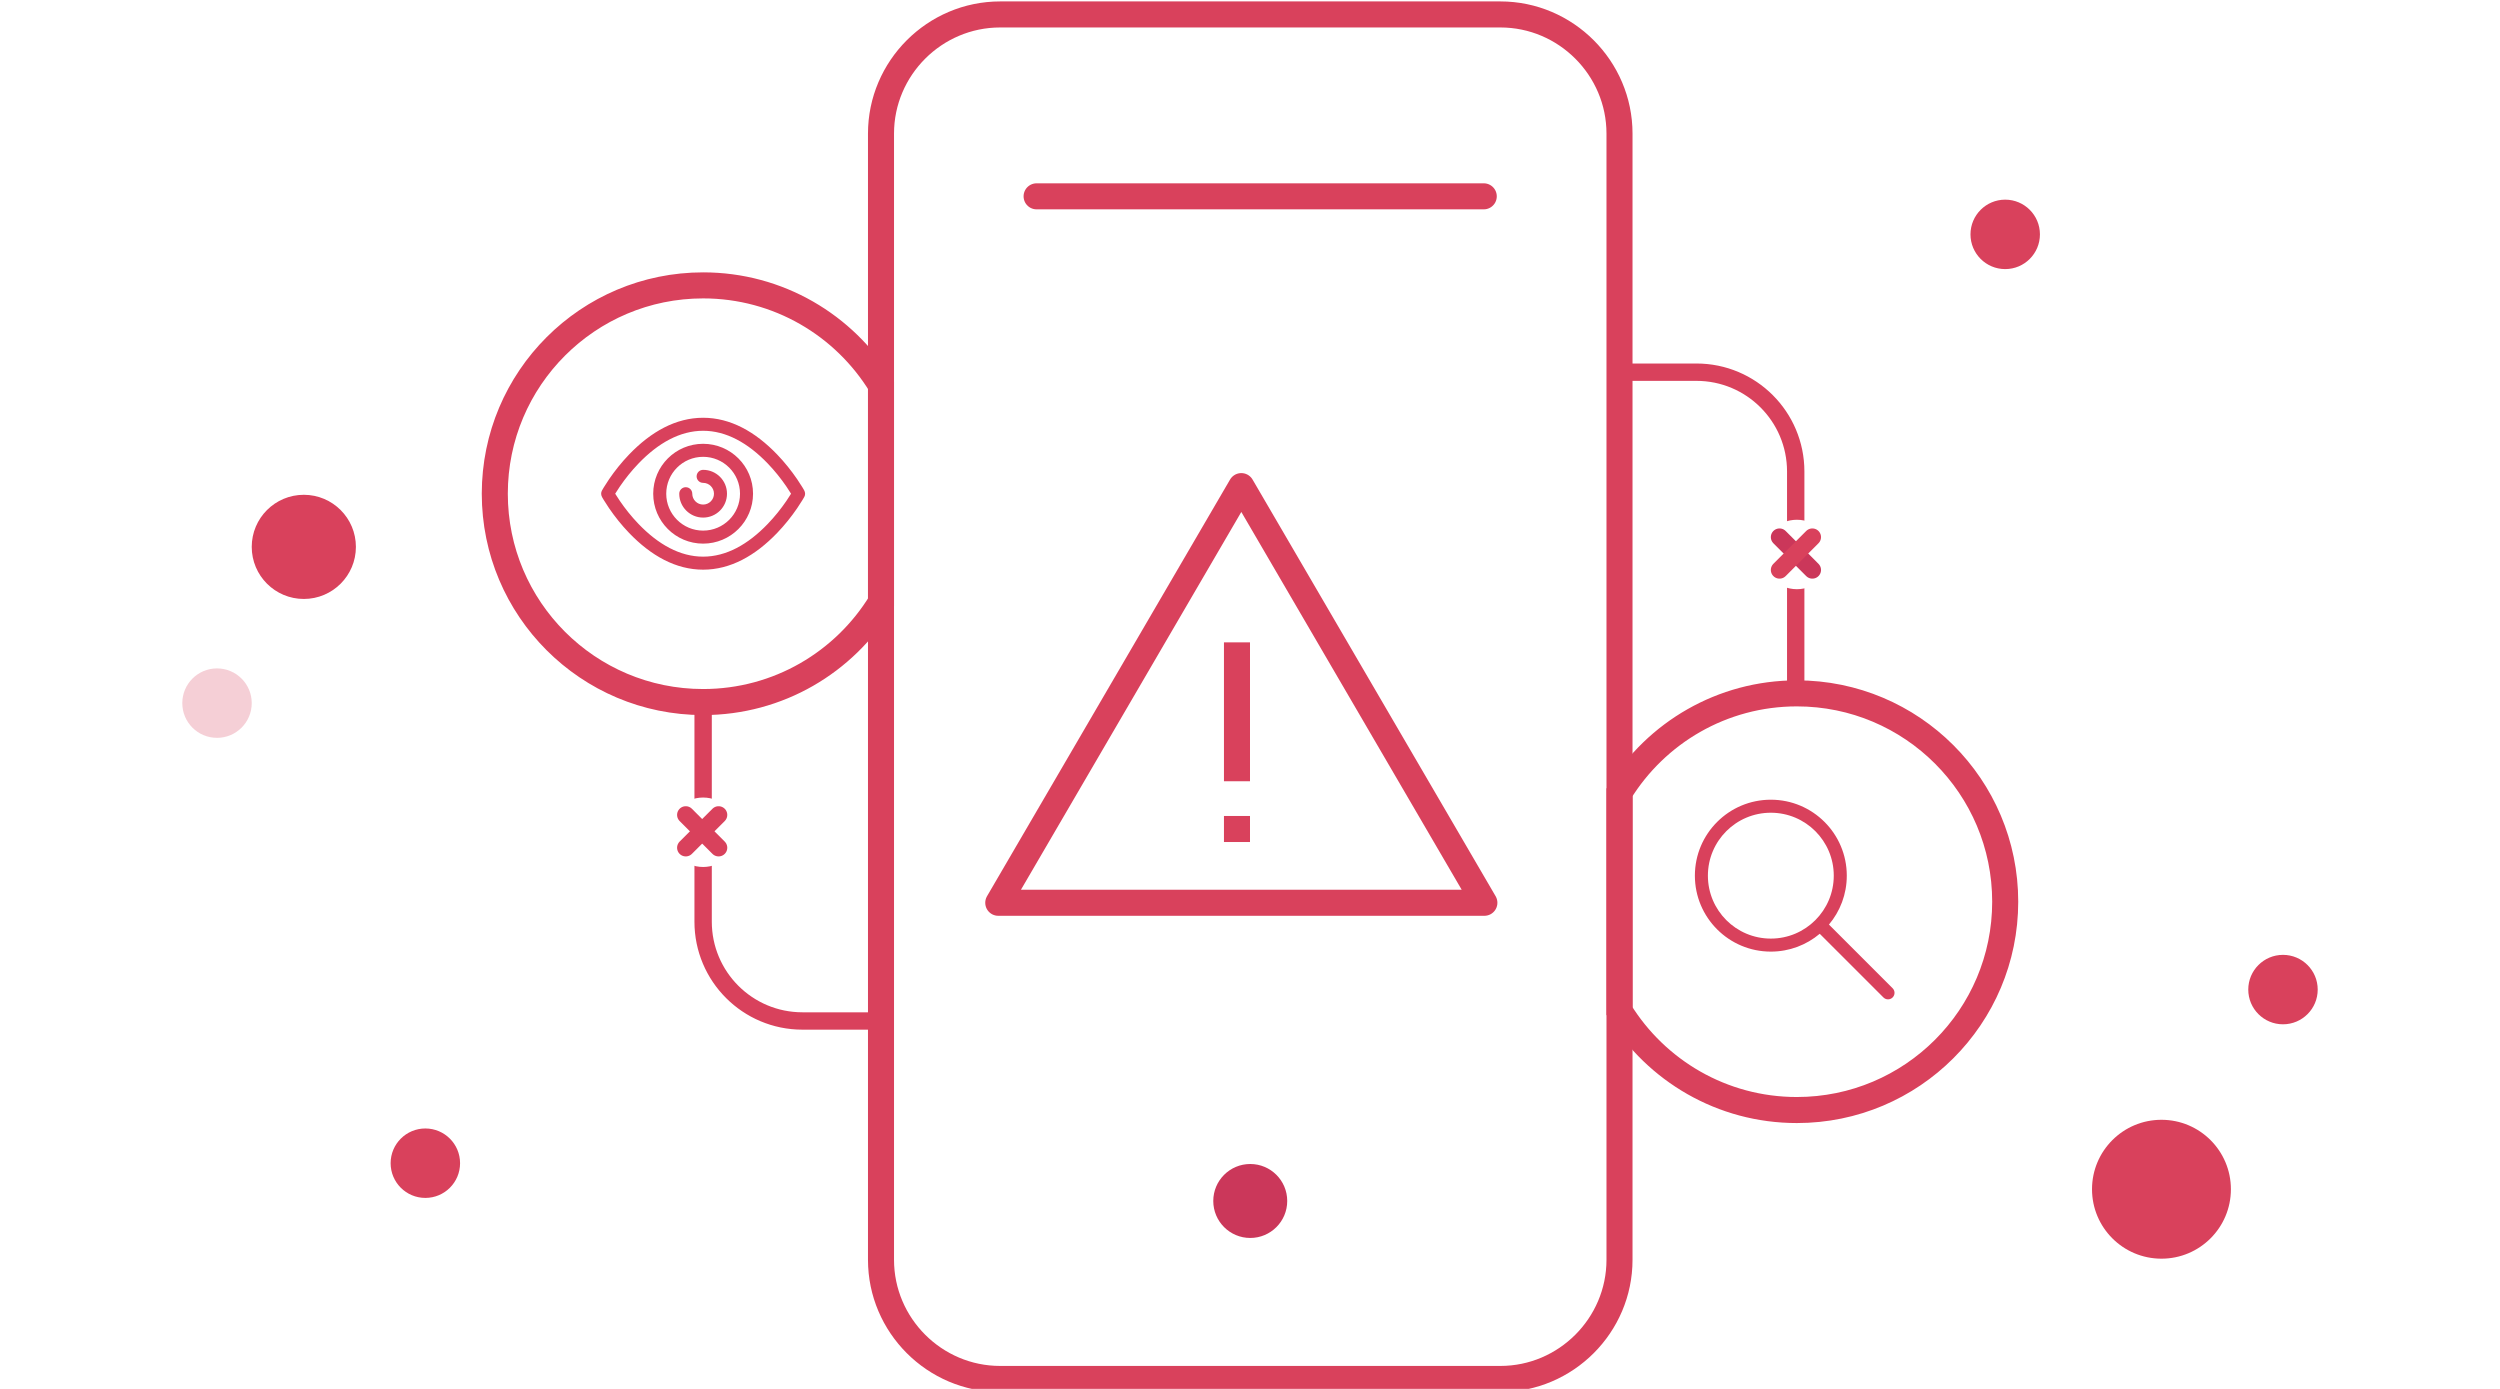 <?xml version="1.0" encoding="UTF-8"?>
<svg width="288px" height="160px" viewBox="0 0 288 160" version="1.1" xmlns="http://www.w3.org/2000/svg" xmlns:xlink="http://www.w3.org/1999/xlink">
    <!-- Generator: Sketch 55.1 (78136) - https://sketchapp.com -->
    <title>Illustrations / M / Small / Error (M) 2</title>
    <desc>Created with Sketch.</desc>
    <defs>
        <path d="M12,20.75 C8.861,20.75 6.004,19.153 3.474,16.52 C2.602,15.613 1.832,14.643 1.168,13.674 C0.935,13.334 0.732,13.017 0.559,12.732 C0.498,12.632 0.445,12.542 0.4,12.463 C0.375,12.419 0.375,12.419 0.358,12.389 C0.219,12.136 0.219,11.864 0.342,11.64 C0.381,11.568 0.454,11.442 0.559,11.268 C0.732,10.983 0.935,10.666 1.168,10.326 C1.832,9.357 2.602,8.387 3.474,7.48 C6.004,4.847 8.861,3.25 12,3.25 C15.139,3.25 17.996,4.847 20.526,7.48 C21.398,8.387 22.168,9.357 22.832,10.326 C23.065,10.666 23.268,10.983 23.441,11.268 C23.502,11.368 23.555,11.458 23.6,11.537 C23.625,11.581 23.625,11.581 23.642,11.611 C23.781,11.864 23.781,12.136 23.658,12.36 C23.619,12.432 23.546,12.558 23.441,12.732 C23.268,13.017 23.065,13.334 22.832,13.674 C22.168,14.643 21.398,15.613 20.526,16.52 C17.996,19.153 15.139,20.75 12,20.75 Z M2.406,12.826 C3.025,13.732 3.746,14.637 4.556,15.48 C6.829,17.847 9.34,19.25 12,19.25 C14.66,19.25 17.171,17.847 19.444,15.48 C20.254,14.637 20.975,13.732 21.594,12.826 C21.799,12.528 21.978,12.25 22.13,12 C21.978,11.75 21.799,11.472 21.594,11.174 C20.975,10.268 20.254,9.363 19.444,8.52 C17.171,6.153 14.66,4.75 12,4.75 C9.34,4.75 6.829,6.153 4.556,8.52 C3.746,9.363 3.025,10.268 2.406,11.174 C2.201,11.472 2.022,11.75 1.87,12 C2.022,12.25 2.201,12.528 2.406,12.826 Z M12,17.75 C8.824,17.75 6.25,15.176 6.25,12 C6.25,8.824 8.824,6.25 12,6.25 C15.176,6.25 17.75,8.824 17.75,12 C17.75,15.176 15.176,17.75 12,17.75 Z M12,16.25 C14.347,16.25 16.25,14.347 16.25,12 C16.25,9.653 14.347,7.75 12,7.75 C9.653,7.75 7.75,9.653 7.75,12 C7.75,14.347 9.653,16.25 12,16.25 Z M9.25,12 C9.25,11.586 9.586,11.25 10,11.25 C10.414,11.25 10.75,11.586 10.75,12 C10.75,12.69 11.31,13.25 12,13.25 C12.69,13.25 13.25,12.69 13.25,12 C13.25,11.31 12.69,10.75 12,10.75 C11.586,10.75 11.25,10.414 11.25,10 C11.25,9.586 11.586,9.25 12,9.25 C13.519,9.25 14.75,10.481 14.75,12 C14.75,13.519 13.519,14.75 12,14.75 C10.481,14.75 9.25,13.519 9.25,12 Z" id="path-1"></path>
        <path d="M15.695,14.634 L23.03,21.97 C23.323,22.263 23.323,22.737 23.03,23.03 C22.737,23.323 22.263,23.323 21.97,23.03 L14.634,15.695 C13.112,16.977 11.146,17.75 9,17.75 C4.168,17.75 0.25,13.832 0.25,9 C0.25,4.168 4.168,0.25 9,0.25 C13.832,0.25 17.75,4.168 17.75,9 C17.75,11.146 16.977,13.112 15.695,14.634 Z M9,16.25 C13.004,16.25 16.25,13.004 16.25,9 C16.25,4.996 13.004,1.75 9,1.75 C4.996,1.75 1.75,4.996 1.75,9 C1.75,13.004 4.996,16.25 9,16.25 Z" id="path-3"></path>
        <filter x="0.0%" y="0.0%" width="100.0%" height="100.0%" filterUnits="objectBoundingBox" id="filter-5">
            <feGaussianBlur stdDeviation="0" in="SourceGraphic"></feGaussianBlur>
        </filter>
        <filter x="-37.5%" y="-37.5%" width="175.0%" height="175.0%" filterUnits="objectBoundingBox" id="filter-6">
            <feGaussianBlur stdDeviation="1" in="SourceGraphic"></feGaussianBlur>
        </filter>
        <filter x="0.0%" y="0.0%" width="100.0%" height="100.0%" filterUnits="objectBoundingBox" id="filter-7">
            <feGaussianBlur stdDeviation="0" in="SourceGraphic"></feGaussianBlur>
        </filter>
        <filter x="-37.5%" y="-37.5%" width="175.0%" height="175.0%" filterUnits="objectBoundingBox" id="filter-8">
            <feGaussianBlur stdDeviation="1" in="SourceGraphic"></feGaussianBlur>
        </filter>
    </defs>
    <g id="Illustrations-/-M-/-Small-/-Error-(M)-2" stroke="none" stroke-width="1" fill="none" fill-rule="evenodd">
        <path d="M100.867,117.617 L92.439,117.617 C86.12,117.617 81,112.496 81,106.178 L81,81.731" id="Stroke-5" stroke="#D9415C" stroke-width="2" stroke-linecap="round"></path>
        <path d="M101.491,44.375 L101.491,69.377 C97.275,76.273 89.675,80.876 80.999,80.876 C67.745,80.876 57,70.131 57,56.876 C57,43.621 67.745,32.876 80.999,32.876 C89.675,32.876 97.275,37.479 101.491,44.375 Z" id="Combined-Shape" stroke="#D9415C" stroke-width="3"></path>
        <g id="Icon-/-Medium-/-Eye" transform="translate(69, 44.876)">
            <mask id="mask-2" fill="white">
                <use xlink:href="#path-1"></use>
            </mask>
            <use id="Combined-Shape" fill="#D9415C" fill-rule="nonzero" xlink:href="#path-1"></use>
        </g>
        <circle id="Oval-Copy-3" fill="#FFFFFF" fill-rule="nonzero" cx="81" cy="95.876" r="4"></circle>
        <path d="M82.782,97.659 L79,93.876" id="Stroke-4-Copy" stroke="#D9415C" stroke-width="2" stroke-linecap="round"></path>
        <path d="M79,97.659 L82.782,93.876" id="Stroke-6-Copy" stroke="#D9415C" stroke-width="2" stroke-linecap="round"></path>
        <path d="M186.567,116.471 L186.567,91.281 C190.794,84.436 198.364,79.876 206.999,79.876 C220.255,79.876 231,90.621 231,103.876 C231,117.131 220.255,127.876 206.999,127.876 C198.364,127.876 190.794,123.315 186.567,116.471 Z" id="Combined-Shape" stroke="#D9415C" stroke-width="3"></path>
        <g id="Icon-/-Medium-/-Search" transform="translate(195, 91.876)">
            <mask id="mask-4" fill="white">
                <use xlink:href="#path-3"></use>
            </mask>
            <use id="Combined-Shape" fill="#D9415C" fill-rule="nonzero" xlink:href="#path-3"></use>
        </g>
        <path d="M187,42.876 L195.428,42.876 C201.747,42.876 206.867,47.997 206.867,54.315 L206.867,78.762" id="Stroke-3" stroke="#D9415C" stroke-width="2" stroke-linecap="round"></path>
        <circle id="Oval-Copy-2" fill="#FFFFFF" fill-rule="nonzero" cx="207" cy="63.876" r="4"></circle>
        <path d="M208.782,65.659 L205,61.876" id="Stroke-4" stroke="#CB375A" stroke-width="2" stroke-linecap="round"></path>
        <path d="M205,65.659 L208.782,61.876" id="Stroke-6" stroke="#D9415C" stroke-width="2" stroke-linecap="round"></path>
        <polygon id="Stroke-68" stroke="#D9415C" stroke-width="3" stroke-linejoin="round" points="142.999 56 115 104 171 104"></polygon>
        <polygon id="Stroke-70" fill="#D9415C" fill-rule="nonzero" points="141 74 144 74 144 90 141 90"></polygon>
        <polygon id="Fill-72" fill="#D9415C" points="141 97 144 97 144 94 141 94"></polygon>
        <path d="M115.218,158.856 L172.84,158.856 C180.39,158.856 186.567,152.68 186.567,145.129 L186.567,15.391 C186.567,7.841 180.39,1.664 172.84,1.664 L115.218,1.664 C107.667,1.664 101.491,7.841 101.491,15.391 L101.491,145.129 C101.491,152.68 107.667,158.856 115.218,158.856 Z" id="Stroke-62" stroke="#D9415C" stroke-width="3"></path>
        <path d="M148.288,138.353 C148.288,140.706 146.381,142.613 144.028,142.613 C141.676,142.613 139.769,140.706 139.769,138.353 C139.769,136 141.676,134.093 144.028,134.093 C146.381,134.093 148.288,136 148.288,138.353" id="Fill-64" fill="#CB375A"></path>
        <path d="M119.416,22.617 L170.929,22.617" id="Stroke-66" stroke="#D9415C" stroke-width="3" stroke-linecap="round"></path>
        <circle id="Oval-2-Copy-3" fill="#D9415C" fill-rule="nonzero" filter="url(#filter-5)" cx="35" cy="63" r="6"></circle>
        <circle id="Oval-2-Copy-4" fill="#D9415C" fill-rule="nonzero" opacity="0.5" filter="url(#filter-6)" cx="25" cy="81" r="4"></circle>
        <circle id="Oval-2-Copy-11" fill="#D9415C" fill-rule="nonzero" cx="49" cy="134" r="4"></circle>
        <circle id="Oval-2-Copy-6" fill="#D9415C" fill-rule="nonzero" filter="url(#filter-7)" cx="231" cy="27" r="4"></circle>
        <circle id="Oval-2-Copy-9" fill="#D9415C" fill-rule="nonzero" cx="249" cy="137" r="8"></circle>
        <circle id="Oval-2-Copy-10" fill="#D9415C" fill-rule="nonzero" filter="url(#filter-8)" cx="263" cy="114" r="4"></circle>
    </g>
</svg>